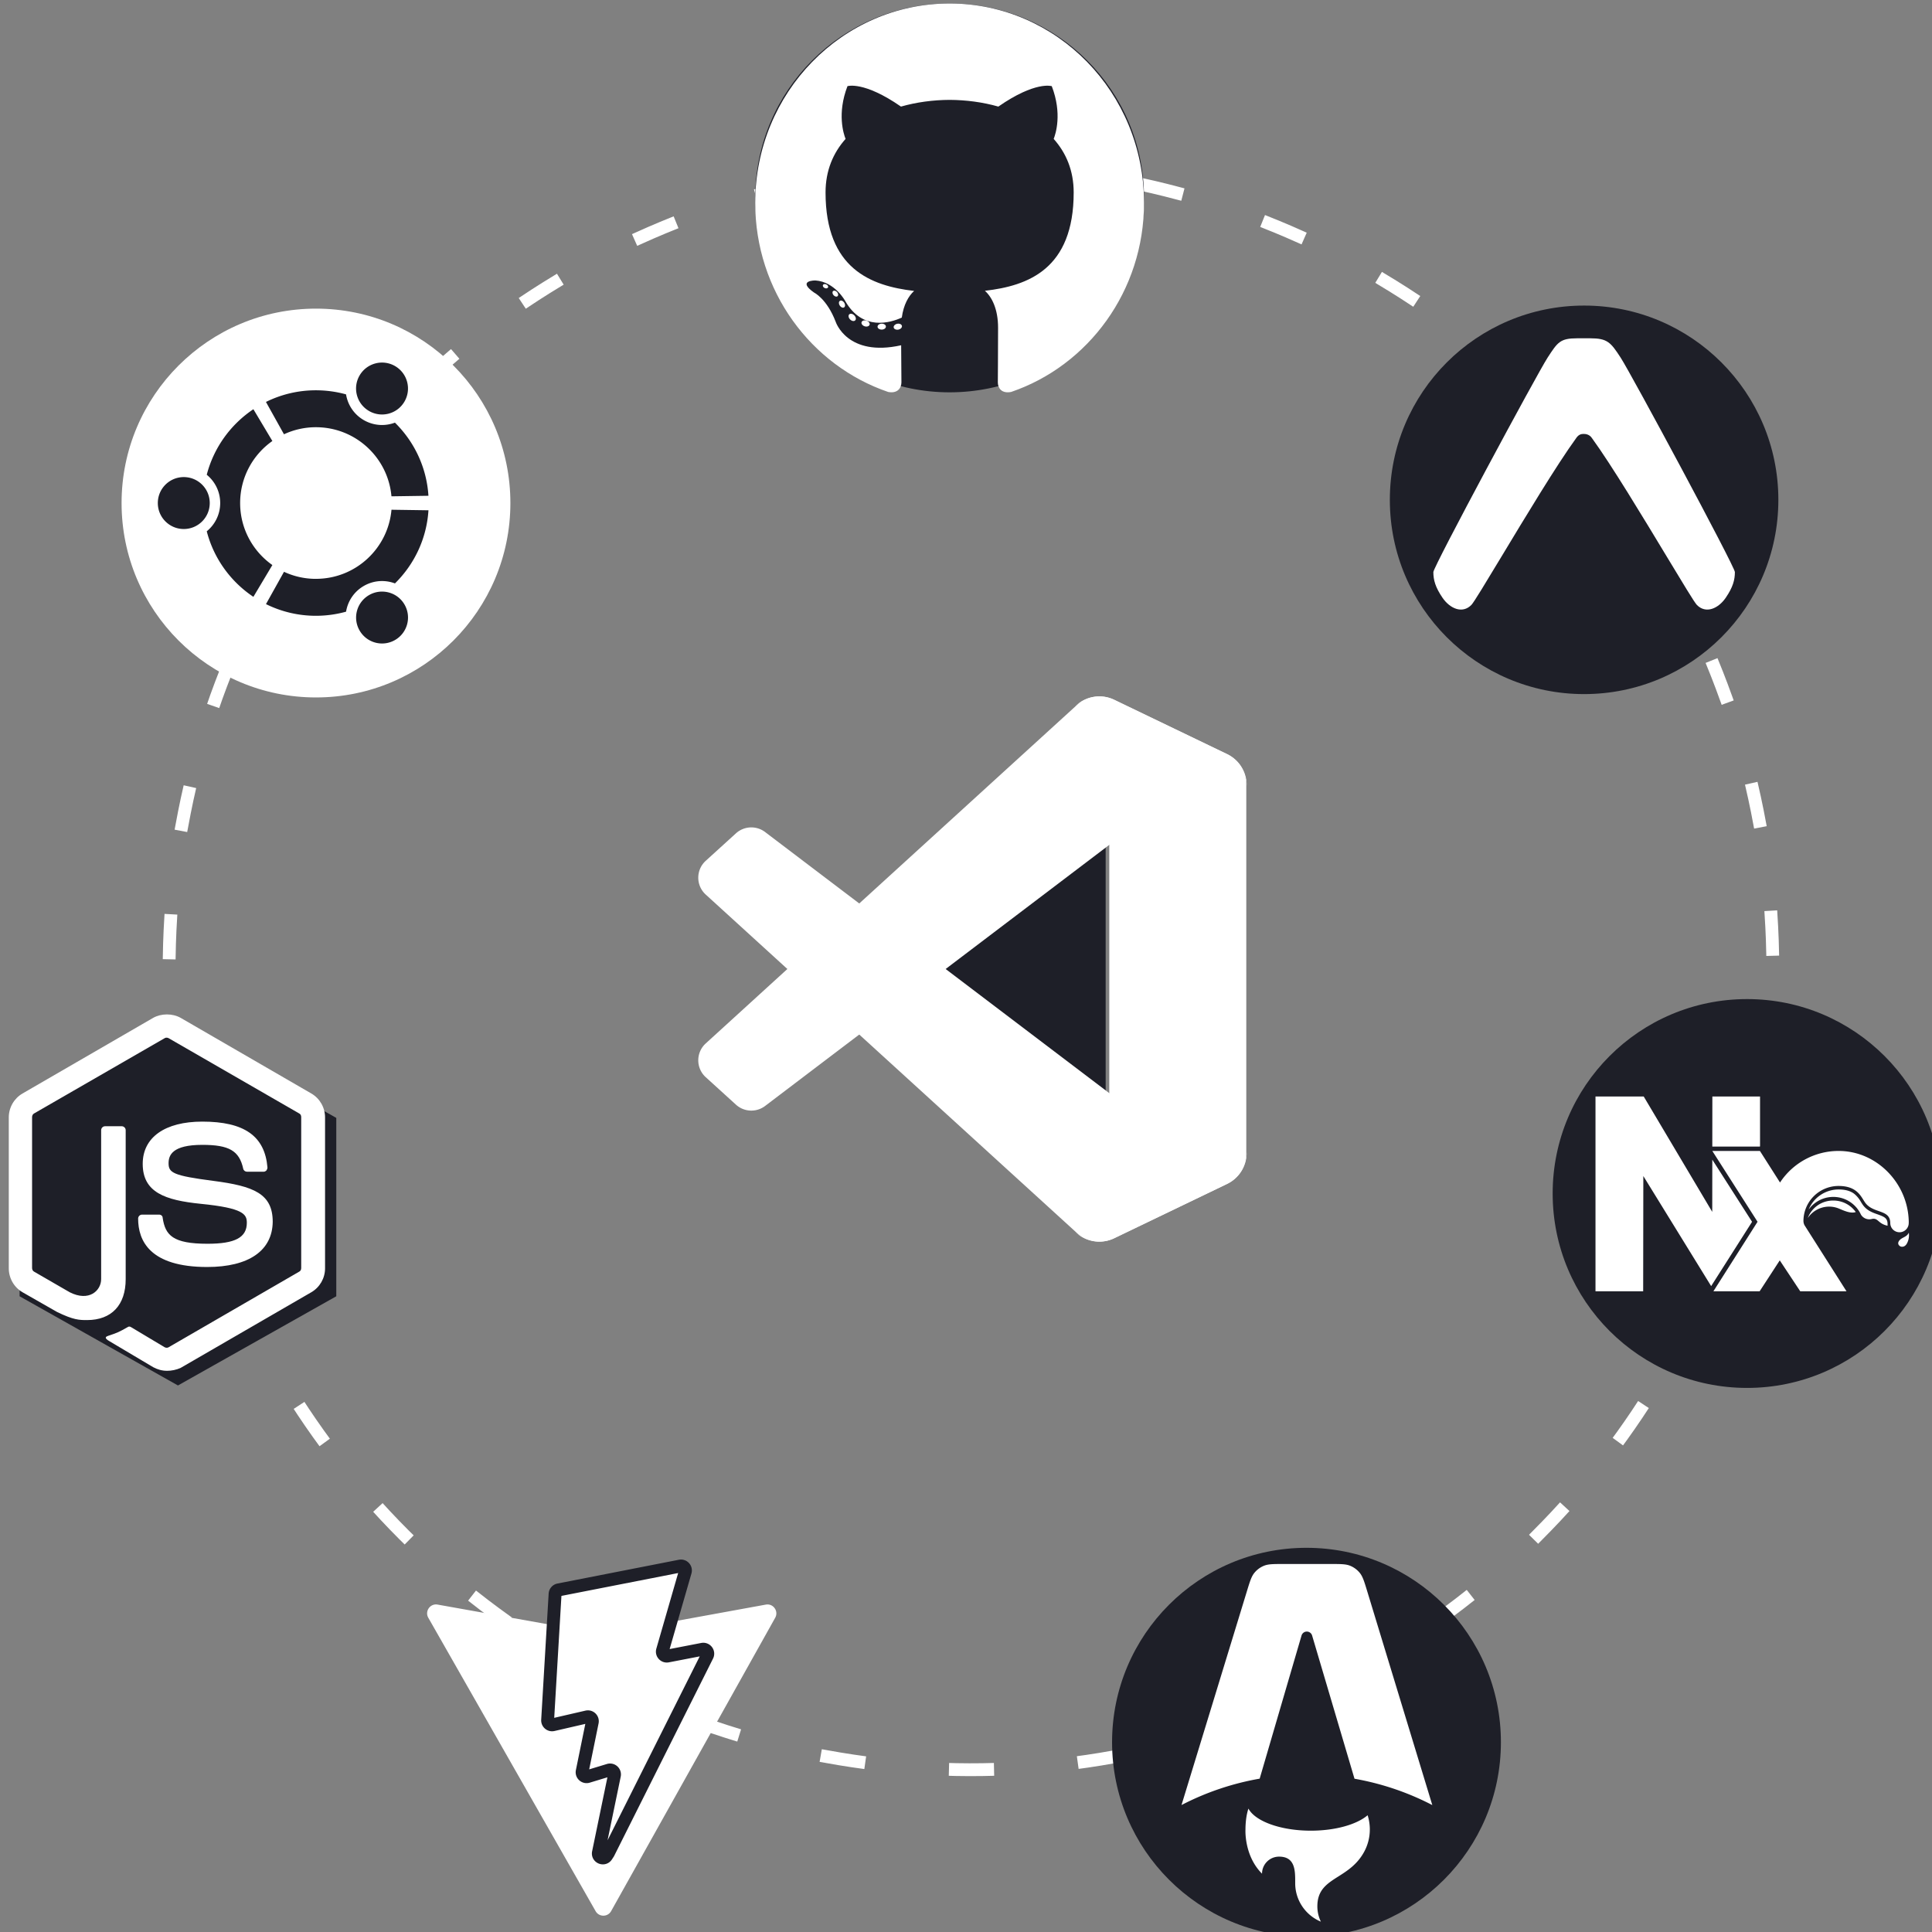 <?xml version="1.0" encoding="UTF-8" standalone="no"?>
<!-- Created with Inkscape (http://www.inkscape.org/) -->

<svg
   width="150"
   height="150"
   viewBox="0 0 39.688 39.688"
   version="1.1"
   id="svg3903"
   inkscape:version="1.1.2 (0a00cf5339, 2022-02-04)"
   sodipodi:docname="skills_env.svg"
   xmlns:inkscape="http://www.inkscape.org/namespaces/inkscape"
   xmlns:sodipodi="http://sodipodi.sourceforge.net/DTD/sodipodi-0.dtd"
   xmlns="http://www.w3.org/2000/svg"
   xmlns:svg="http://www.w3.org/2000/svg">
  <rect x="0" y="0" width="39.688" height="39.688" fill="#808080" stroke="none"/>
  <sodipodi:namedview
     id="namedview3905"
     pagecolor="#272727"
     bordercolor="#666666"
     borderopacity="1.0"
     inkscape:pageshadow="2"
     inkscape:pageopacity="0"
     inkscape:pagecheckerboard="false"
     inkscape:document-units="px"
     showgrid="false"
     fit-margin-top="0"
     fit-margin-left="0"
     fit-margin-right="0"
     fit-margin-bottom="0"
     units="px"
     inkscape:showpageshadow="false"
     inkscape:zoom="2.075672"
     inkscape:cx="-79.733214"
     inkscape:cy="48.418054"
     inkscape:window-width="1920"
     inkscape:window-height="1029"
     inkscape:window-x="0"
     inkscape:window-y="27"
     inkscape:window-maximized="1"
     inkscape:current-layer="layer1" />
  <defs
     id="defs3900">
    <filter
       id="logosZod0-5"
       width="1.052"
       height="1.065"
       x="-0.022"
       y="-0.028"
       filterUnits="objectBoundingBox">
      <feOffset
         dx="1"
         dy="1"
         in="SourceAlpha"
         result="shadowOffsetOuter1"
         id="feOffset152625-6" />
      <feGaussianBlur
         in="shadowOffsetOuter1"
         result="shadowBlurOuter1"
         stdDeviation="2"
         id="feGaussianBlur152627-6" />
      <feColorMatrix
         in="shadowBlurOuter1"
         values="0 0 0 0 0 0 0 0 0 0 0 0 0 0 0 0 0 0 0.36 0"
         id="feColorMatrix152629-4" />
    </filter>
  </defs>
  <g
     inkscape:label="Calque 1"
     inkscape:groupmode="layer"
     id="layer1"
     transform="translate(-138.94,-45.775)">
    <g
       id="g5966"
       transform="translate(2.635,22.393)">
      <path
         id="path1561"
         style="fill:#1e1f28;fill-opacity:1;stroke-width:0.397;stroke-linecap:round;stroke-dasharray:0.794, 2.381;paint-order:fill markers stroke;stop-color:#000000"
         inkscape:transform-center-x="0.77684967"
         d="m 159.018,40.7 v 5.155 L 155.621,43.271 Z"
         sodipodi:nodetypes="cccc" />
      <g
         id="g1391"
         transform="matrix(0.833,0,0,0.833,427.571,137.835)">
        <ellipse
           style="display:inline;fill:none;stroke:#ffffff;stroke-width:0.316;stroke-linecap:square;stroke-linejoin:round;stroke-miterlimit:4;stroke-dasharray:0.796, 2.388;stroke-dashoffset:0;paint-order:fill markers stroke;stop-color:#000000"
           id="ellipse49968"
           cx="-343.999"
           cy="-25.36"
           rx="19.773"
           ry="19.773"
           transform="rotate(15)" />
        <g
           id="g3491"
           transform="matrix(0.053,0,0,0.053,-332.439,-120.225)"
           style="fill:#ffffff">
          <path
             fill="#0065a9"
             d="M 246.135,26.873 193.593,1.575 A 15.885,15.885 0 0 0 175.47,4.655 L 3.466,161.482 c -4.626,4.219 -4.62,11.502 0.012,15.714 l 14.05,12.772 a 10.625,10.625 0 0 0 13.569,0.604 L 238.229,33.436 c 6.949,-5.271 16.93,-0.315 16.93,8.407 v -0.61 a 15.938,15.938 0 0 0 -9.024,-14.36 z"
             mask="url(#logosVisualStudioCode2)"
             id="path3485"
             style="fill:#ffffff" />
          <path
             fill="#007acc"
             d="m 246.135,226.816 -52.542,25.298 a 15.887,15.887 0 0 1 -18.123,-3.08 L 3.466,92.207 C -1.16,87.989 -1.154,80.705 3.478,76.494 l 14.05,-12.773 a 10.625,10.625 0 0 1 13.569,-0.603 l 207.132,157.135 c 6.949,5.271 16.93,0.315 16.93,-8.408 v 0.611 a 15.939,15.939 0 0 1 -9.024,14.36 z"
             mask="url(#logosVisualStudioCode2)"
             id="path3487"
             style="fill:#ffffff" />
          <path
             fill="#1f9cf0"
             d="m 193.428,252.134 a 15.892,15.892 0 0 1 -18.125,-3.083 c 5.881,5.88 15.938,1.715 15.938,-6.603 V 11.273 c 0,-8.318 -10.057,-12.483 -15.938,-6.602 a 15.892,15.892 0 0 1 18.125,-3.084 l 52.533,25.263 a 15.937,15.937 0 0 1 9.03,14.363 V 212.51 c 0,6.125 -3.51,11.709 -9.03,14.363 l -52.533,25.262 z"
             mask="url(#logosVisualStudioCode2)"
             id="path3489"
             style="fill:#ffffff" />
        </g>
        <g
           id="g51122"
           transform="matrix(0.604,0,0,0.604,-97.993,-123.219)">
          <path
             fill="#dd4814"
             d="m -395.827,-2.937 c 0,4.384 -3.554,7.937 -7.937,7.937 -4.384,0 -7.938,-3.554 -7.938,-7.937 0,-4.384 3.554,-7.938 7.938,-7.938 4.384,0 7.937,3.554 7.937,7.938 z"
             id="path3495"
             style="fill:#ffffff;stroke-width:0.062" />
          <path
             fill="#ffffff"
             d="m -409.162,-3.997 c -0.586,0 -1.06,0.474 -1.06,1.06 0,0.585 0.474,1.06 1.06,1.06 0.585,0 1.06,-0.474 1.06,-1.06 0,-0.586 -0.474,-1.06 -1.06,-1.06 z m 7.566,4.817 c -0.507,0.293 -0.681,0.941 -0.388,1.447 0.292,0.507 0.94,0.681 1.447,0.388 0.507,-0.292 0.681,-0.94 0.388,-1.447 -0.292,-0.507 -0.941,-0.68 -1.447,-0.388 z m -5.265,-3.757 c 0,-1.047 0.52,-1.973 1.316,-2.533 l -0.775,-1.298 c -0.927,0.62 -1.617,1.567 -1.904,2.676 0.335,0.273 0.549,0.688 0.549,1.154 0,0.466 -0.214,0.881 -0.549,1.154 0.286,1.109 0.976,2.057 1.904,2.676 l 0.775,-1.298 c -0.796,-0.56 -1.316,-1.485 -1.316,-2.532 z m 3.095,-3.096 c 1.617,0 2.944,1.24 3.083,2.821 l 1.51,-0.022 c -0.074,-1.167 -0.584,-2.215 -1.368,-2.986 -0.403,0.152 -0.868,0.129 -1.271,-0.103 -0.403,-0.233 -0.656,-0.625 -0.725,-1.051 a 4.616,4.616 0 0 0 -1.23,-0.167 4.587,4.587 0 0 0 -2.04,0.476 l 0.736,1.32 a 3.083,3.083 0 0 1 1.304,-0.288 z m 0,6.191 a 3.083,3.084 0 0 1 -1.304,-0.288 l -0.736,1.319 a 4.582,4.582 0 0 0 2.04,0.477 4.603,4.603 0 0 0 1.23,-0.168 c 0.069,-0.426 0.322,-0.818 0.725,-1.051 0.403,-0.232 0.868,-0.255 1.271,-0.103 0.784,-0.771 1.294,-1.819 1.368,-2.986 l -1.51,-0.022 c -0.139,1.582 -1.466,2.821 -3.083,2.821 z m 2.169,-6.853 c 0.507,0.293 1.155,0.119 1.447,-0.388 0.293,-0.507 0.119,-1.155 -0.388,-1.448 -0.507,-0.292 -1.155,-0.119 -1.448,0.388 -0.292,0.507 -0.119,1.154 0.388,1.447 z"
             id="path3497"
             style="fill:#1e1f28;fill-opacity:1;stroke:none;stroke-width:0.062" />
        </g>
        <g
           id="g50366"
           transform="matrix(0.604,0,0,0.604,-117.056,-114.857)">
          <circle
             style="fill:#1e1f28;fill-opacity:1;stroke:none;stroke-width:0.811;stroke-miterlimit:4;stroke-dasharray:0.811, 1.622;stroke-dashoffset:0;paint-order:fill markers stroke;stop-color:#000000"
             id="ellipse3501"
             cx="-346.332"
             cy="-29.24"
             r="7.938" />
          <path
             fill="#161614"
             d="m -346.332,-37.178 c -4.383,0 -7.938,3.644 -7.938,8.138 0,3.596 2.274,6.646 5.428,7.723 0.397,0.075 0.542,-0.177 0.542,-0.392 0,-0.194 -0.007,-0.835 -0.011,-1.515 -2.208,0.492 -2.674,-0.96 -2.674,-0.96 -0.361,-0.941 -0.881,-1.191 -0.881,-1.191 -0.72,-0.505 0.054,-0.495 0.054,-0.495 0.797,0.057 1.217,0.839 1.217,0.839 0.708,1.244 1.857,0.884 2.31,0.677 0.071,-0.526 0.277,-0.885 0.504,-1.088 -1.763,-0.206 -3.617,-0.904 -3.617,-4.022 0,-0.889 0.31,-1.615 0.818,-2.185 -0.082,-0.205 -0.354,-1.033 0.077,-2.154 0,0 0.667,-0.219 2.184,0.834 0.633,-0.18 1.312,-0.271 1.987,-0.274 0.675,0.004 1.354,0.093 1.989,0.274 1.515,-1.053 2.181,-0.834 2.181,-0.834 0.432,1.121 0.16,1.949 0.078,2.154 0.509,0.57 0.817,1.296 0.817,2.185 0,3.126 -1.857,3.814 -3.625,4.016 0.285,0.253 0.538,0.748 0.538,1.507 0,1.089 -0.01,1.965 -0.01,2.233 0,0.217 0.143,0.47 0.545,0.39 3.152,-1.077 5.424,-4.127 5.424,-7.721 0,-4.495 -3.554,-8.139 -7.938,-8.139 z m -4.965,11.593 c -0.018,0.04 -0.08,0.052 -0.136,0.025 -0.058,-0.026 -0.09,-0.082 -0.071,-0.122 0.017,-0.042 0.079,-0.053 0.137,-0.025 0.058,0.026 0.091,0.082 0.071,0.123 z m 0.39,0.357 c -0.038,0.036 -0.112,0.019 -0.162,-0.038 -0.052,-0.057 -0.062,-0.133 -0.023,-0.169 0.039,-0.036 0.111,-0.019 0.163,0.038 0.052,0.057 0.062,0.133 0.023,0.169 z m 0.268,0.457 c -0.049,0.035 -0.128,0.001 -0.177,-0.07 -0.049,-0.072 -0.049,-0.159 0.001,-0.194 0.049,-0.035 0.128,-0.004 0.177,0.068 0.049,0.074 0.049,0.16 -10e-4,0.196 z m 0.453,0.529 c -0.043,0.049 -0.136,0.036 -0.204,-0.031 -0.07,-0.065 -0.089,-0.159 -0.045,-0.208 0.044,-0.049 0.137,-0.036 0.206,0.031 0.069,0.065 0.09,0.159 0.043,0.208 z m 0.586,0.179 c -0.019,0.064 -0.109,0.093 -0.198,0.066 -0.09,-0.028 -0.148,-0.102 -0.13,-0.167 0.019,-0.064 0.108,-0.094 0.199,-0.065 0.09,0.028 0.149,0.102 0.13,0.167 z m 0.666,0.076 c 10e-4,0.067 -0.074,0.123 -0.168,0.124 -0.095,0.001 -0.172,-0.052 -0.173,-0.118 0,-0.068 0.075,-0.123 0.17,-0.125 0.094,-0.001 0.172,0.052 0.172,0.119 z m 0.655,-0.026 c 0.011,0.065 -0.054,0.133 -0.148,0.151 -0.092,0.017 -0.177,-0.023 -0.189,-0.088 -0.011,-0.067 0.055,-0.134 0.147,-0.152 0.094,-0.017 0.178,0.023 0.19,0.089 z"
             id="path3503"
             style="fill:#ffffff;stroke-width:0.063" />
        </g>
        <g
           id="g3511"
           transform="matrix(0.604,0,0,0.604,-537.299,-377.635)">
          <g
             id="g51565"
             transform="translate(-55.148,-127.816)">
            <path
               sodipodi:type="star"
               style="fill:#1e1f28;fill-opacity:1;stroke:none;stroke-width:3;stroke-miterlimit:4;stroke-dasharray:3, 6;stroke-dashoffset:0;paint-order:fill markers stroke;stop-color:#000000"
               id="path3507"
               inkscape:flatsided="true"
               sodipodi:sides="6"
               sodipodi:cx="1357.6234"
               sodipodi:cy="2141.8281"
               sodipodi:r1="25.918867"
               sodipodi:r2="22.446398"
               sodipodi:arg1="0.52359878"
               sodipodi:arg2="1.0471976"
               inkscape:rounded="0"
               inkscape:randomized="0"
               transform="matrix(0.288,0,0,0.281,-17.92,-27.011)"
               inkscape:transform-center-x="-2.3748711e-06"
               inkscape:transform-center-y="1.5125428e-06"
               d="m 1380.07,2154.788 -22.446,12.959 -22.446,-12.959 0,-25.919 22.446,-12.959 22.446,12.959 z" />
            <path
               fill="#539e43"
               d="m 372.627,581.527 c -0.201,0 -0.388,-0.054 -0.561,-0.147 l -1.778,-1.056 c -0.267,-0.147 -0.134,-0.201 -0.054,-0.227 0.361,-0.12 0.428,-0.147 0.802,-0.361 0.04,-0.027 0.094,-0.014 0.134,0.014 l 1.364,0.816 c 0.054,0.027 0.12,0.027 0.16,0 l 5.334,-3.088 c 0.053,-0.027 0.08,-0.08 0.08,-0.147 v -6.163 c 0,-0.067 -0.027,-0.12 -0.08,-0.147 l -5.334,-3.075 c -0.053,-0.027 -0.12,-0.027 -0.16,0 l -5.334,3.075 c -0.053,0.027 -0.08,0.093 -0.08,0.147 v 6.163 c 0,0.054 0.027,0.12 0.08,0.147 l 1.457,0.842 c 0.789,0.401 1.283,-0.067 1.283,-0.535 v -6.083 c 0,-0.08 0.067,-0.16 0.16,-0.16 h 0.682 c 0.08,0 0.16,0.067 0.16,0.16 v 6.083 c 0,1.056 -0.575,1.671 -1.578,1.671 -0.307,0 -0.548,0 -1.23,-0.334 l -1.404,-0.802 c -0.348,-0.201 -0.561,-0.575 -0.561,-0.976 v -6.163 c 0,-0.401 0.214,-0.775 0.561,-0.976 l 5.334,-3.088 c 0.334,-0.187 0.789,-0.187 1.123,0 l 5.334,3.088 c 0.348,0.201 0.561,0.575 0.561,0.976 v 6.163 c 0,0.401 -0.214,0.775 -0.561,0.976 l -5.334,3.088 c -0.174,0.08 -0.374,0.12 -0.561,0.12 z m 1.644,-4.238 c -2.34,0 -2.821,-1.069 -2.821,-1.979 0,-0.08 0.067,-0.16 0.16,-0.16 h 0.695 c 0.08,0 0.147,0.054 0.147,0.134 0.107,0.709 0.414,1.056 1.832,1.056 1.123,0 1.604,-0.254 1.604,-0.856 0,-0.348 -0.134,-0.602 -1.885,-0.775 -1.457,-0.147 -2.366,-0.468 -2.366,-1.631 0,-1.083 0.909,-1.725 2.433,-1.725 1.711,0 2.553,0.588 2.66,1.872 0,0.04 -0.014,0.08 -0.04,0.12 -0.027,0.027 -0.067,0.053 -0.107,0.053 h -0.695 c -0.067,0 -0.134,-0.053 -0.147,-0.12 -0.16,-0.735 -0.575,-0.976 -1.671,-0.976 -1.23,0 -1.377,0.428 -1.377,0.749 0,0.388 0.174,0.508 1.832,0.722 1.644,0.214 2.42,0.521 2.42,1.671 -0.014,1.176 -0.976,1.845 -2.674,1.845 z"
               id="path3509"
               style="fill:#ffffff;stroke-width:0.05" />
          </g>
        </g>
        <g
           id="g3521"
           transform="matrix(0.604,0,0,0.604,-437.517,-379.97)">
          <g
             id="g52017"
             transform="translate(-183.674,-138.175)">
            <circle
               style="fill:#1e1f28;fill-opacity:1;stroke:none;stroke-width:0.433;stroke-miterlimit:4;stroke-dasharray:0.433, 0.866;stroke-dashoffset:0;paint-order:fill markers stroke;stop-color:#000000"
               id="circle3513"
               cx="382.477"
               cy="610.917"
               r="7.938" />
            <g
               id="g3519"
               transform="matrix(0.04,0,0,0.04,377.374,603.64)"
               style="fill:#ffffff">
              <path
                 d="m 182.022,9.147 c 2.982,3.702 4.502,8.697 7.543,18.687 L 256,246.074 A 276.467,276.467 0 0 0 176.574,219.183 L 133.318,73.008 a 5.63,5.63 0 0 0 -10.802,0.017 L 79.784,219.11 A 276.453,276.453 0 0 0 0,246.04 L 66.76,27.783 C 69.811,17.811 71.337,12.824 74.319,9.129 A 24.541,24.541 0 0 1 84.265,1.771 C 88.67,0 93.885,0 104.314,0 h 47.683 c 10.443,0 15.664,0 20.074,1.774 a 24.545,24.545 0 0 1 9.95,7.373 z"
                 id="path3515"
                 style="fill:#ffffff" />
              <path
                 fill="#ff5d01"
                 d="m 189.972,256.46 c -10.952,9.364 -32.812,15.751 -57.992,15.751 -30.904,0 -56.807,-9.621 -63.68,-22.56 -2.458,7.415 -3.009,15.903 -3.009,21.324 0,0 -1.619,26.623 16.898,45.14 0,-9.615 7.795,-17.41 17.41,-17.41 16.48,0 16.46,14.378 16.446,26.043 l -0.001,1.041 c 0,17.705 10.82,32.883 26.21,39.28 a 35.685,35.685 0 0 1 -3.588,-15.647 c 0,-16.886 9.913,-23.173 21.435,-30.48 9.167,-5.814 19.353,-12.274 26.372,-25.232 a 47.588,47.588 0 0 0 5.742,-22.735 c 0,-5.06 -0.786,-9.938 -2.243,-14.516 z"
                 id="path3517"
                 style="fill:#ffffff" />
            </g>
          </g>
        </g>
        <g
           id="g3527"
           transform="matrix(0.511,0,0,0.511,-471.89,-379.166)">
          <g
             id="g51383"
             transform="translate(-130.775,-79.002)">
            <circle
               style="display:inline;fill:#1e1f28;fill-opacity:1;stroke:none;stroke-width:0.511;stroke-miterlimit:4;stroke-dasharray:0.511, 1.023;stroke-dashoffset:0;paint-order:fill markers stroke;stop-color:#000000"
               id="circle3523"
               cx="446.423"
               cy="576.25"
               r="9.375" />
            <path
               fill="#000020"
               d="m 446.043,573.267 c 0.119,-0.175 0.249,-0.198 0.355,-0.198 0.106,0 0.282,0.022 0.401,0.198 0.938,1.288 2.486,3.855 3.629,5.748 0.745,1.235 1.317,2.183 1.434,2.304 0.441,0.453 1.045,0.171 1.396,-0.343 0.346,-0.506 0.442,-0.861 0.442,-1.24 0,-0.258 -5.008,-9.573 -5.513,-10.348 -0.485,-0.746 -0.643,-0.934 -1.473,-0.934 h -0.621 c -0.828,0 -0.947,0.188 -1.432,0.934 -0.504,0.775 -5.513,10.09 -5.513,10.348 0,0.379 0.096,0.734 0.442,1.24 0.351,0.514 0.955,0.796 1.396,0.343 0.117,-0.121 0.69,-1.069 1.434,-2.304 1.142,-1.893 2.686,-4.46 3.624,-5.748 z"
               id="path3525"
               style="fill:#ffffff;stroke-width:0.057" />
          </g>
        </g>
        <g
           id="g52168"
           transform="matrix(0.604,0,0,0.604,-578.321,-428.47)">
          <circle
             style="fill:#1e1f28;fill-opacity:1;stroke:none;stroke-width:0.216;stroke-miterlimit:4;stroke-dasharray:none;stroke-dashoffset:0;paint-order:fill markers stroke;stop-color:#000000"
             id="circle3529"
             cx="449.911"
             cy="530.636"
             r="7.938" />
          <g
             id="g3537"
             transform="matrix(0.05,0,0,0.05,443.722,526.675)"
             style="fill:#ffffff;stroke:none">
            <path
               fill="#012f55"
               d="m 39.37,0 55.965,94.22 0.049,-42.649 32.473,50.76 -33.412,52.51 L 39.058,64.956 38.93,159.058 H 0 V 0 Z m 94.895,44.468 16.203,25.438 0.205,0.353 a 57.217,57.217 0 0 1 47.854,-25.79 c 31.247,0 56.655,26.446 57.274,57.582 l 0.01,1.052 h -0.029 v 0.396 a 7.535,7.535 0 0 1 -15.058,0.224 l -0.009,-0.277 -0.004,-0.358 c -0.125,-4.924 -2.833,-6.922 -6.39,-8.395 l -0.526,-0.213 -0.537,-0.206 -0.547,-0.202 -2.838,-1.007 -0.58,-0.213 -0.58,-0.22 -0.581,-0.229 -0.29,-0.119 -0.58,-0.246 -0.575,-0.26 c -2.295,-1.067 -4.49,-2.496 -6.235,-4.77 l -0.204,-0.273 -0.204,-0.285 -0.304,-0.447 -0.408,-0.63 -1.29,-2.064 -0.47,-0.728 -0.37,-0.553 -0.258,-0.371 -0.403,-0.558 -0.28,-0.372 -0.292,-0.372 -0.15,-0.185 -0.309,-0.368 c -3.04,-3.553 -7.799,-6.745 -17.003,-6.745 a 28.687,28.687 0 0 0 -28.696,28.696 7.475,7.475 0 0 0 0.751,3.126 l 0.149,0.289 34.244,53.89 h -37.767 l -16.72,-25.233 -16.428,25.233 H 96.284 L 132.328,102.311 95.394,44.468 Z m 121.586,66.756 a 14.422,14.422 0 0 1 -1.096,7.896 c -1.322,3.058 -3.186,3.61 -4.428,3.582 l -0.206,-0.01 -0.193,-0.02 -0.179,-0.026 -0.237,-0.048 -0.196,-0.053 -0.253,-0.087 -0.092,-0.042 -0.111,-0.063 -0.167,-0.104 -0.135,-0.093 -0.148,-0.11 -0.157,-0.13 a 4.012,4.012 0 0 1 -0.08,-0.071 l -0.161,-0.156 c -0.698,-0.716 -1.323,-1.94 -0.213,-3.645 0.82,-1.268 1.957,-1.98 3.147,-2.618 l 1.201,-0.635 c 1.439,-0.776 2.827,-1.683 3.704,-3.567 z M 134.363,0 v 40.437 l -0.088,0.45 H 95.394 L 95.384,40.437 95.433,0 Z"
               id="path3531"
               style="fill:#ffffff;stroke:none" />
            <path
               fill="#96d8e9"
               d="m 194.368,84.984 a 21.994,21.994 0 0 0 -21.006,14.255 20.947,20.947 0 0 1 24.988,-7.886 c 4.227,1.722 9.784,4.5 14.187,3.013 a 22.356,22.356 0 0 0 -18.169,-9.382 z"
               id="path3533"
               style="fill:#ffffff;stroke:none" />
            <path
               fill="#48c4e5"
               d="m 238.484,104.121 c 0,-4.765 -2.592,-5.87 -7.974,-7.827 -3.992,-1.39 -8.522,-2.955 -11.819,-7.26 -0.645,-0.851 -1.242,-1.81 -1.878,-2.827 a 22.718,22.718 0 0 0 -5.685,-6.85 c -3.14,-2.308 -7.26,-3.433 -12.601,-3.433 a 26.475,26.475 0 0 0 -24.46,16.388 24.822,24.822 0 0 1 42.687,4.138 7.974,7.974 0 0 0 8.913,3.562 c 5.254,-1.125 4.892,3.845 12.827,5.528 z"
               id="path3535"
               style="fill:#ffffff;stroke:none" />
          </g>
        </g>
        <g
           id="g51852"
           transform="matrix(0.601,0,0,0.601,-248.744,-209.185)">
          <path
             fill="url(#logosVitejs0)"
             d="m -136.103,185.826 -6.732,12.037 c -0.139,0.249 -0.496,0.25 -0.637,0.003 l -6.865,-12.039 c -0.154,-0.269 0.077,-0.596 0.382,-0.541 l 6.739,1.204 a 0.366,0.366 0 0 0 0.13,-2.2e-4 l 6.598,-1.203 c 0.304,-0.055 0.536,0.268 0.385,0.539 z"
             id="path3545"
             style="fill:#ffffff;stroke-width:0.056" />
          <path
             fill="url(#logosVitejs1)"
             d="m -140.006,183.706 -4.982,0.976 a 0.183,0.183 0 0 0 -0.147,0.169 l -0.306,5.175 a 0.183,0.183 0 0 0 0.224,0.189 l 1.387,-0.32 c 0.13,-0.03 0.247,0.084 0.22,0.215 l -0.412,2.018 c -0.028,0.136 0.1,0.252 0.232,0.212 l 0.857,-0.26 c 0.133,-0.04 0.26,0.076 0.232,0.212 l -0.655,3.169 c -0.041,0.198 0.223,0.306 0.333,0.136 l 0.074,-0.114 4.059,-8.101 c 0.068,-0.136 -0.049,-0.29 -0.198,-0.262 l -1.428,0.276 c -0.134,0.026 -0.248,-0.099 -0.21,-0.23 l 0.932,-3.23 c 0.038,-0.132 -0.077,-0.257 -0.211,-0.23 z"
             id="path3547"
             style="fill:#ffffff;stroke:#1e1f28;stroke-width:0.529;stroke-opacity:1" />
        </g>
      </g>
    </g>
  </g>
</svg>
